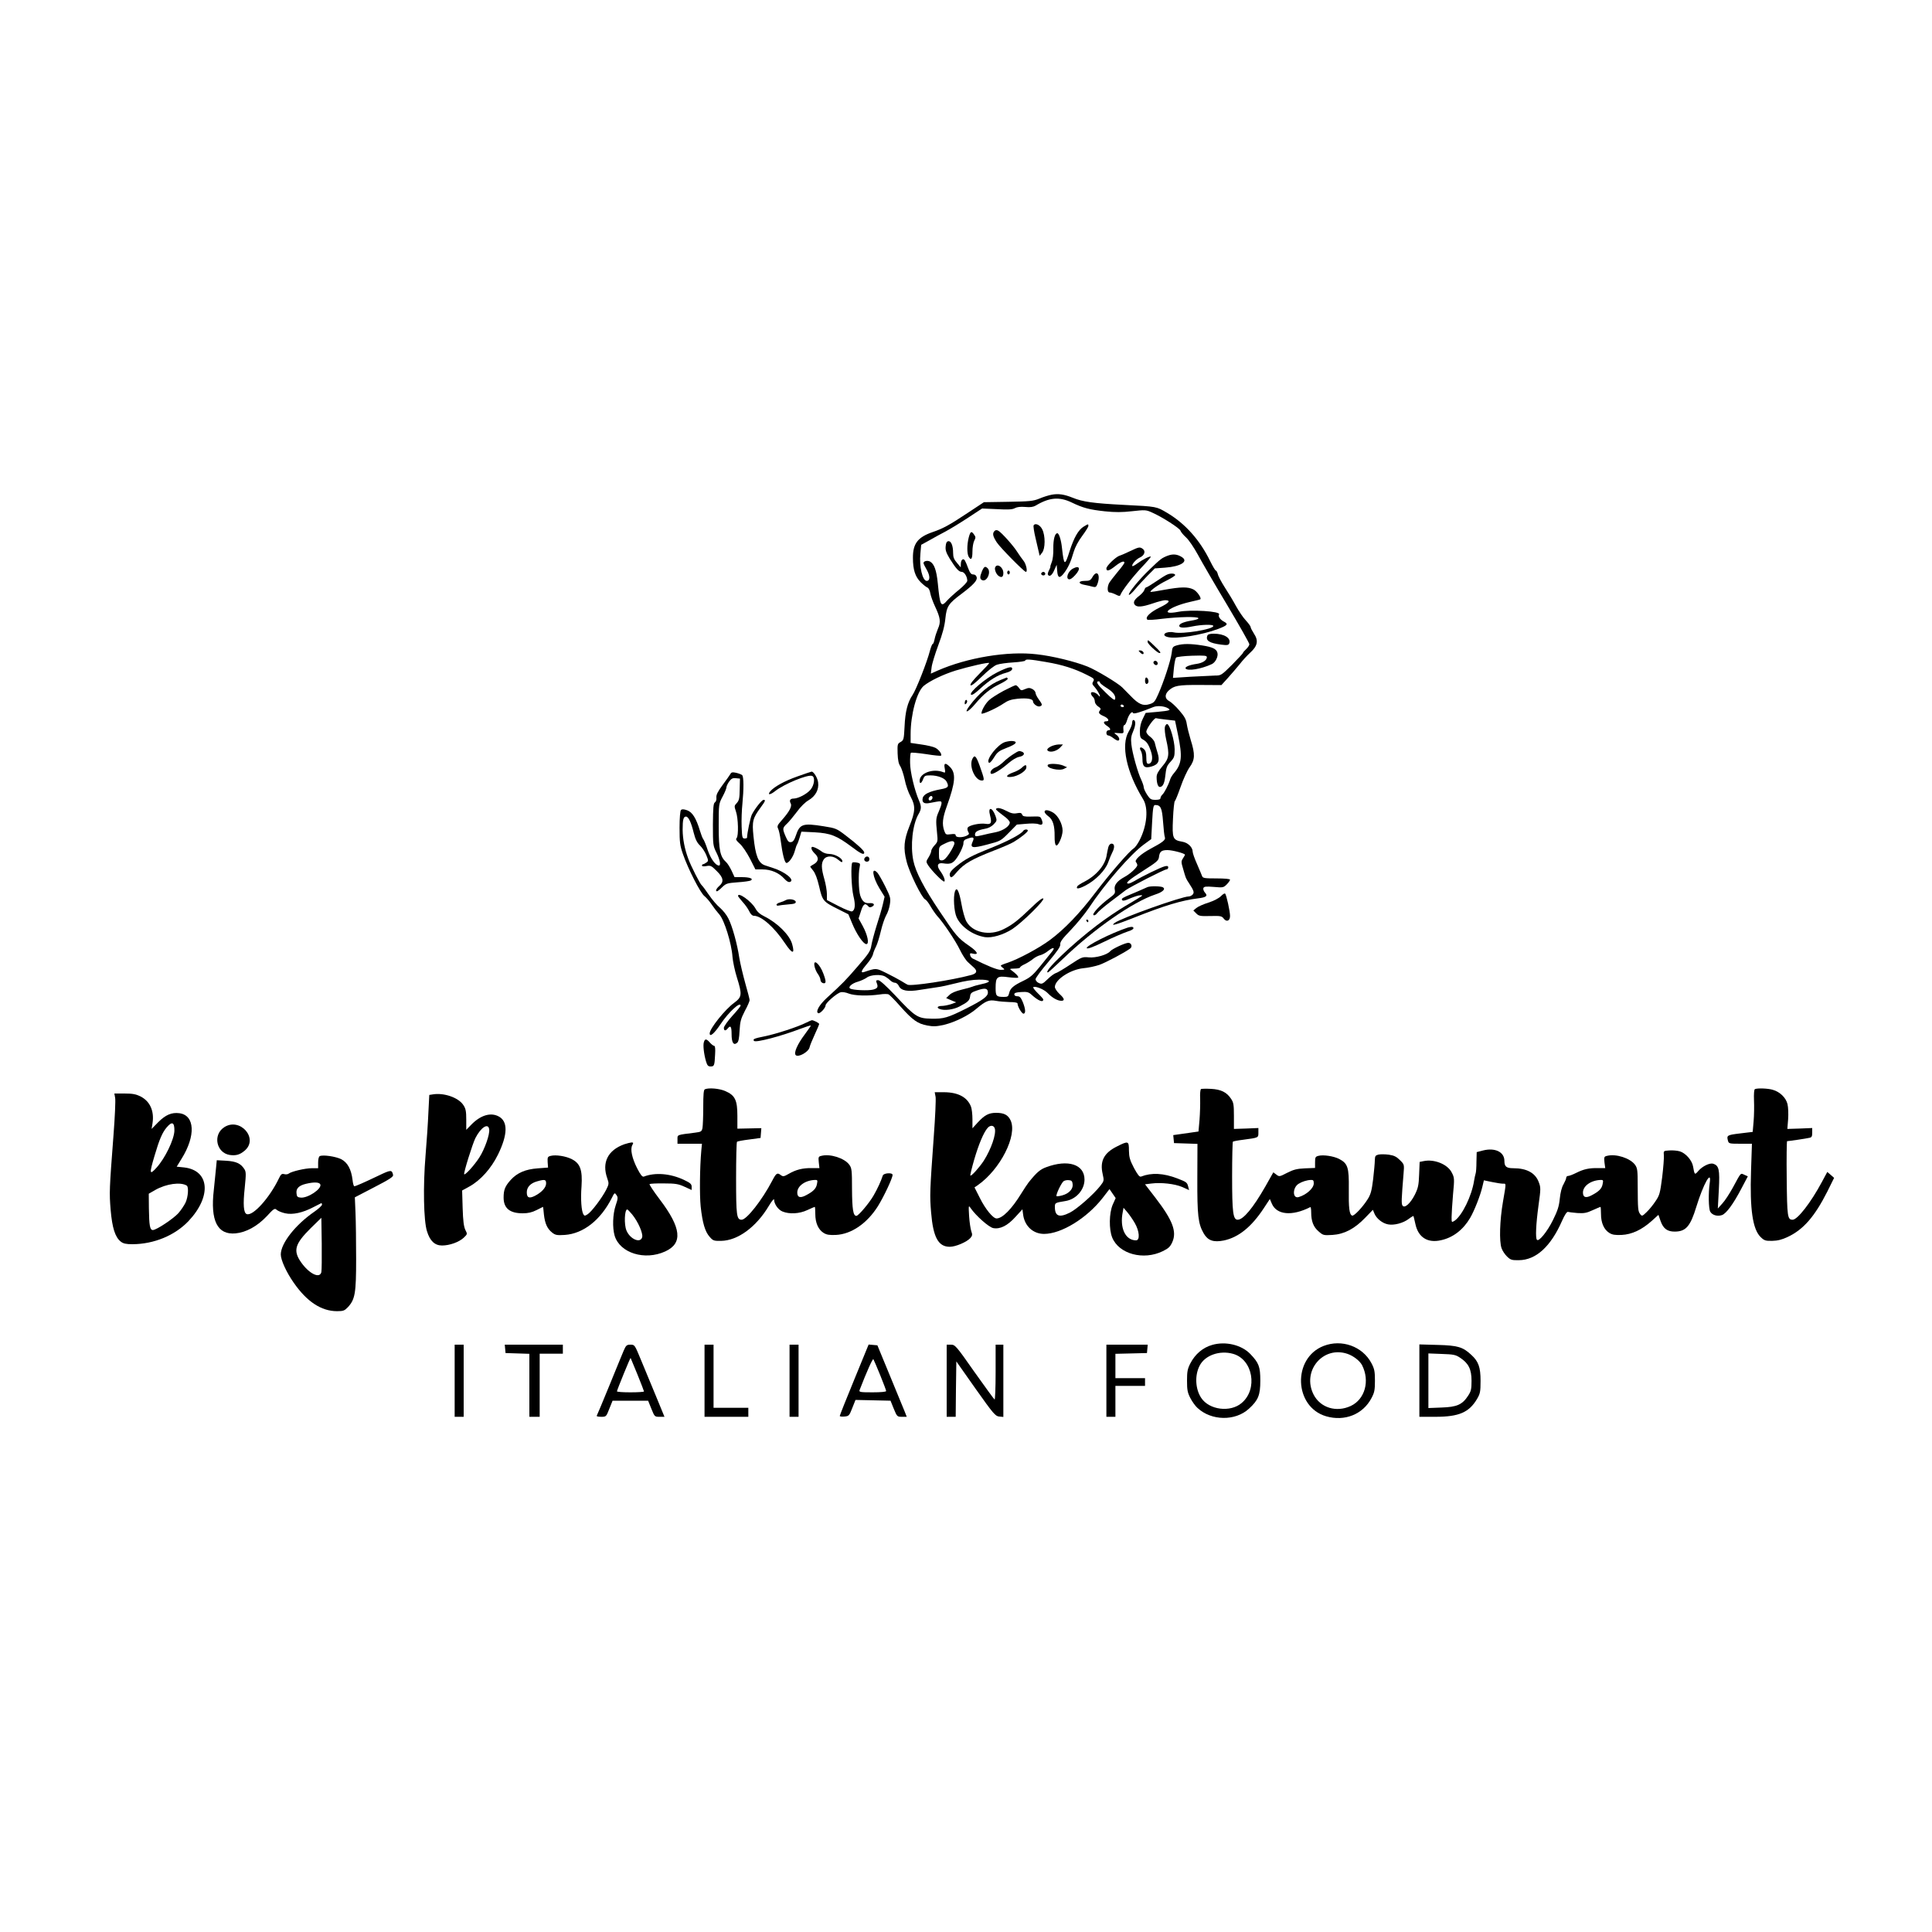 <?xml version="1.0" standalone="no"?>
<!DOCTYPE svg PUBLIC "-//W3C//DTD SVG 20010904//EN"
 "http://www.w3.org/TR/2001/REC-SVG-20010904/DTD/svg10.dtd">
<svg version="1.0" xmlns="http://www.w3.org/2000/svg"
 width="1500pt" height="1500pt" viewBox="0 0 1500 1500"
 preserveAspectRatio="xMidYMid meet">

<g transform="translate(0,1500) scale(0.1,-0.1)"
fill="#000000" stroke="none">
<path d="M8165 11159 c-22 -4 -65 -17 -95 -30 -49 -20 -75 -22 -243 -25 l-188
-3 -127 -84 c-140 -93 -189 -120 -271 -148 -116 -40 -154 -90 -153 -201 0 -90
17 -145 60 -188 20 -20 44 -39 53 -42 9 -4 19 -23 22 -45 4 -21 20 -66 36
-100 42 -89 47 -122 23 -175 -10 -24 -22 -60 -26 -81 -4 -20 -10 -37 -15 -37
-4 0 -13 -24 -21 -52 -21 -84 -107 -303 -135 -344 -38 -56 -57 -128 -62 -245
-5 -100 -7 -106 -31 -120 -24 -13 -25 -18 -23 -88 2 -53 8 -82 21 -100 9 -15
25 -61 34 -103 8 -43 29 -103 47 -135 38 -71 36 -113 -10 -227 -43 -108 -49
-171 -22 -275 21 -86 119 -284 144 -294 8 -3 27 -27 42 -54 15 -26 38 -59 51
-74 47 -50 144 -195 177 -264 19 -39 47 -82 62 -95 15 -14 36 -33 46 -42 30
-28 23 -46 -21 -58 -152 -41 -468 -89 -494 -75 -6 3 -29 16 -51 30 -22 13 -74
41 -115 61 -80 39 -76 39 -172 7 -29 -9 -21 12 22 62 22 25 43 58 47 73 3 15
14 43 24 62 10 19 27 74 38 121 11 48 30 102 41 122 12 19 25 58 29 86 7 47 5
56 -35 137 -24 48 -51 95 -60 106 -51 56 -41 -28 14 -119 l40 -65 -14 -61 c-8
-34 -30 -109 -49 -167 -18 -58 -36 -126 -40 -152 -6 -41 -20 -62 -105 -160
-94 -109 -118 -134 -242 -247 -58 -54 -87 -105 -66 -117 13 -8 58 40 58 61 0
18 87 94 117 101 13 4 41 -1 63 -10 44 -17 147 -20 240 -7 30 5 62 5 70 0 8
-4 49 -45 90 -92 96 -108 135 -135 209 -149 49 -9 71 -8 133 6 85 21 190 73
250 125 71 60 97 70 148 61 25 -5 73 -9 108 -10 38 0 62 -4 62 -11 0 -23 33
-79 46 -79 19 0 17 35 -5 90 -15 35 -23 45 -42 45 -15 0 -24 6 -24 15 0 11 14
16 54 18 45 3 58 -1 80 -21 53 -48 91 -63 91 -36 0 3 -19 25 -42 47 -23 23
-39 44 -36 47 13 13 85 -16 113 -46 35 -36 75 -59 105 -59 29 0 25 18 -15 54
-19 18 -35 42 -35 53 0 57 120 136 222 146 36 3 92 15 124 26 50 18 194 94
239 127 19 14 9 44 -15 44 -24 0 -125 -47 -140 -65 -23 -28 -112 -53 -166 -48
-50 5 -55 3 -143 -55 -50 -33 -101 -64 -114 -67 -12 -4 -41 -25 -64 -48 -38
-37 -45 -39 -68 -29 -14 6 -25 20 -25 29 0 10 44 70 98 133 72 86 96 121 94
138 -3 18 16 44 81 111 47 49 110 126 141 172 122 185 325 419 429 494 l55 40
7 133 c6 114 10 132 24 132 43 0 53 -23 61 -131 4 -57 10 -111 14 -120 8 -19
-16 -38 -110 -88 -75 -40 -130 -89 -114 -105 5 -5 10 -16 10 -23 0 -17 -56
-69 -100 -92 -57 -31 -83 -65 -75 -99 5 -27 1 -33 -42 -65 -72 -53 -137 -123
-123 -132 7 -4 18 2 27 14 8 12 56 53 106 91 51 38 103 78 117 89 36 26 299
161 316 161 8 0 14 7 14 15 0 12 -7 14 -27 9 -30 -7 -176 -78 -233 -113 -19
-11 -41 -21 -48 -21 -31 0 2 29 114 100 104 66 119 79 122 105 5 43 19 55 66
55 39 0 136 -26 136 -36 0 -3 -7 -15 -16 -29 -14 -22 -14 -29 2 -82 21 -74 21
-73 44 -108 39 -60 44 -73 30 -90 -7 -8 -21 -15 -31 -15 -54 0 -526 -168 -574
-205 -38 -28 7 -16 146 39 244 97 372 135 499 151 66 8 79 19 56 44 -10 11
-16 27 -13 36 5 12 19 14 81 9 70 -6 75 -6 100 19 14 14 26 31 26 37 0 6 -39
10 -105 10 -92 0 -106 2 -112 18 -3 9 -21 51 -39 93 -19 42 -34 85 -34 96 0
35 -37 71 -81 78 -74 13 -79 25 -72 177 3 73 10 135 14 138 5 3 25 53 45 110
20 58 51 126 70 153 42 58 44 100 9 211 -13 43 -27 99 -31 125 -5 36 -18 59
-57 104 -27 32 -63 65 -78 73 -36 18 -38 52 -6 82 42 39 74 45 246 44 l164 -1
50 55 c27 30 68 78 91 106 22 29 60 70 83 91 57 52 65 93 29 147 -14 22 -26
45 -26 51 0 7 -17 30 -38 53 -21 22 -55 73 -76 111 -21 39 -60 104 -87 145
-26 41 -51 87 -54 103 -4 15 -11 27 -15 27 -5 0 -24 33 -44 73 -80 164 -194
292 -334 375 -85 50 -77 49 -336 62 -235 12 -321 24 -396 55 -67 27 -112 34
-165 24z m155 -60 c91 -44 140 -56 260 -69 78 -8 132 -8 210 1 100 11 108 11
154 -10 78 -34 215 -122 221 -141 3 -10 23 -34 44 -53 21 -19 61 -78 91 -133
29 -54 131 -230 227 -390 95 -160 173 -297 173 -306 0 -8 -11 -25 -25 -38 -14
-13 -25 -26 -25 -30 0 -3 -38 -44 -84 -91 -83 -82 -86 -84 -133 -84 -26 -1
-111 -5 -187 -9 l-139 -9 7 74 c4 41 12 78 17 84 6 5 61 12 124 14 96 3 115 1
115 -11 0 -24 -32 -45 -77 -52 -58 -8 -95 -24 -88 -36 14 -22 121 -5 204 34
28 13 51 60 43 88 -7 30 -40 45 -119 57 -89 14 -147 14 -194 1 -34 -10 -37
-13 -42 -60 -7 -58 -63 -228 -105 -321 -25 -57 -33 -66 -67 -76 -50 -16 -85
-1 -147 64 -26 26 -55 56 -65 66 -33 33 -202 135 -270 162 -97 39 -273 82
-393 95 -225 27 -541 -26 -769 -126 l-54 -24 6 49 c3 27 27 104 52 172 33 88
49 148 55 208 10 94 24 115 126 191 90 68 124 104 117 128 -3 14 -13 22 -27
22 -16 0 -25 11 -39 48 -9 26 -21 53 -26 61 -13 20 -31 4 -31 -27 l-1 -27 -29
35 c-23 26 -30 44 -30 76 0 58 -16 96 -38 92 -12 -2 -18 -14 -20 -41 -3 -29 5
-50 32 -95 49 -78 71 -102 93 -102 20 0 43 -37 43 -69 0 -10 -28 -40 -62 -68
-35 -28 -75 -65 -91 -82 -52 -59 -58 -50 -76 131 -10 101 -28 150 -60 168 -21
11 -51 4 -51 -12 0 -5 12 -29 26 -53 26 -46 26 -85 -1 -85 -33 0 -59 112 -49
212 l6 68 62 34 c33 19 91 51 128 70 37 20 116 68 175 107 l108 71 115 -5 c88
-5 121 -3 140 8 17 9 43 12 80 9 39 -4 62 0 80 10 106 64 184 71 280 25z
m-198 -1239 c126 -21 222 -52 315 -99 57 -28 62 -33 51 -51 -10 -16 -9 -23 9
-42 21 -24 43 -61 43 -74 0 -4 -6 -1 -12 8 -19 23 -58 33 -58 15 0 -8 7 -20
15 -27 8 -7 15 -23 15 -35 0 -13 11 -30 26 -40 20 -13 23 -19 14 -30 -15 -18
-8 -29 29 -45 36 -15 49 -40 21 -40 -27 0 -25 -16 5 -36 28 -18 33 -34 10 -34
-8 0 -15 -9 -15 -20 0 -11 6 -20 14 -20 7 0 25 -9 39 -20 14 -11 30 -20 36
-20 19 0 12 28 -11 45 -23 16 -22 16 17 13 40 -3 40 -3 37 30 -2 17 1 32 7 32
6 0 16 18 22 40 13 43 39 74 46 54 3 -10 59 6 159 47 31 12 86 7 114 -11 23
-14 10 -18 -85 -27 l-90 -8 -22 -45 c-15 -29 -23 -62 -23 -97 0 -44 4 -54 23
-64 30 -17 44 -36 63 -93 18 -53 9 -96 -21 -96 -11 0 -15 12 -15 48 0 36 -5
54 -20 67 -24 22 -39 12 -22 -15 7 -11 12 -39 12 -64 0 -59 17 -73 71 -57 54
16 66 44 46 107 -8 27 -18 61 -21 76 -3 15 -20 36 -36 48 -17 12 -30 29 -30
39 0 23 62 109 75 105 6 -2 41 -7 79 -11 l69 -8 23 -110 c35 -169 30 -225 -30
-296 -14 -16 -28 -39 -31 -51 -12 -40 -46 -106 -61 -118 -7 -7 -14 -19 -14
-26 0 -10 -12 -14 -39 -14 -34 0 -42 5 -65 40 -14 22 -26 48 -26 57 0 10 -9
36 -19 58 -27 55 -70 208 -77 276 -5 45 -2 65 15 104 20 46 20 85 0 85 -5 0
-9 -10 -9 -22 0 -13 -12 -43 -27 -68 -62 -105 -17 -315 112 -525 43 -69 31
-206 -28 -320 -14 -27 -34 -55 -45 -62 -33 -20 -183 -193 -297 -343 -122 -161
-240 -284 -353 -368 -86 -64 -246 -149 -329 -177 -29 -9 -53 -19 -53 -22 0 -3
8 -12 18 -19 15 -12 13 -13 -18 -14 -29 0 -105 31 -220 89 -8 5 -17 16 -18 26
-3 14 1 16 21 11 49 -12 38 14 -25 58 -92 64 -104 78 -231 268 -123 183 -188
308 -206 396 -24 117 -6 281 40 360 23 39 24 60 5 104 -36 84 -70 226 -70 295
-1 39 2 74 6 78 3 4 56 -1 118 -10 61 -10 113 -15 116 -12 10 10 -16 47 -44
61 -15 8 -65 20 -110 26 l-82 12 0 68 c0 152 48 330 102 375 46 38 151 89 248
119 102 31 260 67 260 58 0 -4 -34 -41 -76 -83 -48 -49 -74 -81 -69 -89 5 -8
34 14 89 68 46 45 96 85 116 91 19 7 77 15 128 18 50 3 92 10 92 14 0 13 37
11 162 -11z m418 -159 c0 -5 22 -23 49 -40 52 -32 75 -61 69 -89 -3 -13 -22 0
-75 52 -65 63 -79 86 -52 86 5 0 9 -4 9 -9z m185 -181 c3 -5 -1 -10 -9 -10 -9
0 -16 5 -16 10 0 6 4 10 9 10 6 0 13 -4 16 -10z m-562 -1914 c-15 -19 -57 -70
-91 -113 -52 -64 -75 -83 -127 -108 -77 -37 -102 -58 -110 -96 -6 -25 -11 -29
-40 -29 -59 0 -65 6 -65 69 0 87 11 96 99 84 40 -5 74 -6 76 -3 5 8 -18 32
-50 55 -19 13 -17 14 23 15 23 0 42 4 42 9 0 5 17 17 38 26 20 10 49 28 64 41
15 12 40 25 55 28 16 4 42 18 58 31 45 36 62 31 28 -9z m-1292 -187 c11 -6 29
-19 40 -30 10 -10 27 -19 37 -19 11 0 24 -11 30 -24 17 -38 69 -48 166 -31 44
7 104 16 131 20 28 3 95 18 150 32 61 16 129 27 174 27 93 1 107 -17 25 -34
-32 -7 -65 -16 -73 -20 -9 -4 -47 -15 -86 -24 -45 -11 -79 -25 -94 -41 l-25
-24 39 -17 39 -16 -39 -14 c-22 -7 -55 -14 -72 -14 -35 0 -44 -14 -17 -24 36
-14 106 -5 152 19 67 35 80 47 84 80 3 24 10 31 56 46 61 21 82 16 82 -17 0
-30 -38 -58 -166 -123 -146 -73 -176 -82 -273 -80 -106 2 -125 14 -279 179
-73 77 -121 120 -134 120 -15 0 -18 -4 -13 -17 15 -36 10 -46 -25 -56 -37 -10
-159 -5 -179 8 -20 11 14 41 62 54 23 7 53 21 67 31 28 22 108 27 141 9z"/>
<path d="M8025 10921 c-3 -6 3 -50 15 -99 11 -48 23 -98 26 -112 l6 -25 19 24
c25 31 26 132 1 181 -17 35 -54 52 -67 31z"/>
<path d="M8413 10911 c-41 -25 -75 -86 -108 -188 -38 -121 -44 -118 -60 24 -6
60 -23 113 -36 113 -19 0 -32 -48 -31 -118 1 -44 -4 -87 -13 -108 -7 -18 -12
-34 -10 -34 2 0 -2 -12 -10 -27 -8 -15 -12 -30 -9 -35 12 -19 32 -5 49 35 l19
42 4 -47 c4 -58 20 -62 55 -15 30 40 51 85 73 162 11 37 36 84 66 124 26 35
48 70 48 77 0 17 1 18 -37 -5z"/>
<path d="M7722 10878 c-19 -19 -14 -41 17 -89 25 -39 212 -229 226 -229 15 0
2 62 -19 87 -12 15 -34 46 -48 68 -30 48 -123 152 -148 165 -11 6 -21 5 -28
-2z"/>
<path d="M7521 10826 c-14 -56 -14 -121 -1 -147 19 -34 30 -20 30 39 0 31 6
69 14 84 12 23 12 29 -1 47 -21 31 -29 26 -42 -23z"/>
<path d="M8774 10721 c-33 -16 -70 -32 -81 -35 -30 -9 -103 -80 -103 -99 0
-26 21 -20 69 18 43 34 71 44 71 26 0 -5 -24 -38 -54 -73 -29 -35 -58 -73 -65
-85 -16 -32 -14 -73 4 -73 9 0 30 -7 48 -16 22 -12 32 -13 35 -5 10 31 90 135
161 211 44 46 78 86 76 88 -6 7 -65 -23 -104 -52 -19 -14 -37 -24 -39 -21 -10
9 28 53 57 66 36 16 48 49 24 67 -23 17 -30 16 -99 -17z"/>
<path d="M9067 10686 c-45 -17 -54 -23 -140 -106 -83 -79 -172 -188 -162 -198
4 -4 26 16 48 43 23 28 67 75 97 106 l56 56 82 6 c119 9 181 48 129 81 -35 23
-69 27 -110 12z"/>
<path d="M7726 10594 c-6 -16 9 -54 28 -66 23 -16 36 -7 36 23 0 46 -50 79
-64 43z"/>
<path d="M7624 10565 c-18 -45 -18 -61 3 -70 36 -13 70 64 41 93 -19 19 -28
14 -44 -23z"/>
<path d="M8329 10585 c-35 -19 -56 -73 -32 -82 11 -4 27 6 50 31 47 51 36 80
-18 51z"/>
<path d="M7820 10555 c0 -8 5 -15 10 -15 6 0 10 7 10 15 0 8 -4 15 -10 15 -5
0 -10 -7 -10 -15z"/>
<path d="M8085 10551 c-7 -12 12 -24 25 -16 11 7 4 25 -10 25 -5 0 -11 -4 -15
-9z"/>
<path d="M8482 10520 c-15 -26 -23 -30 -60 -30 -53 0 -53 -22 -1 -31 19 -3 46
-10 61 -14 24 -6 29 -3 38 20 27 72 -3 116 -38 55z"/>
<path d="M9064 10540 c-12 -4 -52 -29 -88 -54 -37 -25 -71 -46 -76 -46 -5 0
-12 -9 -15 -20 -3 -11 -21 -31 -40 -46 -39 -30 -50 -51 -34 -70 17 -20 56 -17
139 11 40 14 84 25 96 25 48 0 32 -21 -43 -57 -73 -36 -115 -76 -95 -94 4 -4
57 -1 117 7 129 15 271 18 279 5 4 -5 -13 -12 -36 -16 -65 -10 -106 -24 -111
-39 -8 -21 30 -24 98 -10 72 15 165 18 165 4 0 -26 -237 -65 -305 -50 -60 13
-107 -21 -49 -36 66 -17 263 15 392 63 73 28 81 38 44 57 -29 15 -46 41 -37
56 15 24 -217 39 -316 20 -156 -30 -75 39 91 77 41 9 77 18 79 20 12 9 -26 64
-54 77 -43 21 -97 20 -225 -3 -58 -11 -106 -18 -107 -17 -8 8 58 56 119 86 39
19 72 40 72 45 1 13 -34 16 -60 5z"/>
<path d="M9374 10065 c-15 -39 15 -58 108 -70 46 -6 56 -4 62 10 15 41 -39 75
-121 75 -30 0 -45 -5 -49 -15z"/>
<path d="M8910 10016 c0 -15 76 -86 92 -86 15 0 8 10 -39 55 -52 50 -53 51
-53 31z"/>
<path d="M8853 9933 c9 -9 19 -14 23 -11 10 10 -6 28 -24 28 -15 0 -15 -1 1
-17z"/>
<path d="M8956 9861 c-3 -5 1 -14 8 -20 16 -13 32 2 21 19 -8 12 -22 13 -29 1z"/>
<path d="M8890 9715 c0 -25 14 -34 24 -16 8 12 -3 41 -15 41 -5 0 -9 -11 -9
-25z"/>
<path d="M7743 9780 c-89 -44 -221 -156 -204 -173 7 -7 30 8 71 46 72 67 137
107 199 123 28 7 47 18 49 28 5 26 -29 19 -115 -24z"/>
<path d="M7769 9721 c-84 -33 -172 -106 -243 -203 -46 -62 -12 -51 44 15 67
80 120 122 198 159 34 17 59 34 56 39 -3 5 -6 9 -7 9 -1 -1 -23 -9 -48 -19z"/>
<path d="M7791 9636 c-46 -25 -97 -57 -113 -73 -28 -26 -58 -79 -58 -102 0
-13 120 41 173 78 32 22 58 31 108 36 73 7 119 -1 119 -20 0 -20 36 -46 54
-39 21 8 20 14 -9 54 -14 19 -25 41 -25 50 0 9 -11 23 -24 30 -21 11 -31 11
-57 0 -30 -13 -33 -12 -47 8 -8 12 -20 22 -26 22 -6 0 -49 -20 -95 -44z"/>
<path d="M7497 9564 c-4 -4 -7 -14 -7 -23 0 -11 3 -12 11 -4 6 6 10 16 7 23
-2 6 -7 8 -11 4z"/>
<path d="M9044 9356 c-3 -14 1 -58 10 -97 27 -119 23 -147 -29 -208 -33 -39
-45 -61 -45 -84 0 -46 10 -77 25 -77 21 0 35 25 41 76 9 79 12 87 44 122 27
30 30 40 30 95 -1 66 -36 188 -57 195 -7 2 -15 -8 -19 -22z"/>
<path d="M7804 9239 c-56 -16 -151 -136 -127 -160 6 -6 20 7 40 39 27 44 38
52 102 77 71 27 88 48 40 52 -13 1 -38 -3 -55 -8z"/>
<path d="M8158 9204 c-30 -16 -35 -29 -15 -37 24 -9 65 5 88 29 l22 24 -34 0
c-19 -1 -46 -8 -61 -16z"/>
<path d="M7865 9143 c-22 -14 -56 -40 -75 -59 -19 -18 -47 -38 -63 -43 -27
-11 -45 -36 -33 -48 10 -10 74 28 131 78 32 28 67 49 89 53 37 7 48 29 20 40
-22 8 -24 8 -69 -21z"/>
<path d="M7551 9111 c-31 -56 18 -171 72 -171 22 0 21 8 -17 115 -27 75 -39
87 -55 56z"/>
<path d="M7335 9034 c6 -33 4 -36 -12 -29 -79 31 -183 -7 -183 -67 0 -28 14
-21 27 12 10 27 15 30 57 30 56 0 111 -21 125 -48 21 -40 14 -49 -46 -60 -87
-16 -132 -38 -139 -68 -8 -33 10 -47 51 -39 93 18 95 18 95 -1 0 -11 -10 -39
-21 -64 -23 -51 -24 -66 -14 -165 7 -66 6 -71 -19 -98 -14 -15 -26 -35 -26
-44 0 -9 -9 -31 -21 -50 -20 -32 -20 -34 -3 -61 29 -44 116 -132 125 -126 11
6 -5 46 -32 83 -30 41 -19 65 24 58 63 -10 82 1 121 66 20 34 36 74 36 88 0
23 7 30 36 39 43 15 51 8 35 -26 -21 -48 -2 -52 114 -21 103 27 105 28 167 91
l63 64 71 6 c40 4 82 3 97 -3 30 -12 39 2 24 37 -11 25 -10 24 -88 22 -44 -1
-58 2 -63 15 -5 14 -14 16 -41 11 -26 -5 -46 -1 -85 20 -30 16 -57 23 -68 19
-18 -7 -17 -8 68 -73 16 -13 30 -30 30 -38 0 -28 -51 -63 -108 -75 -32 -6 -81
-17 -109 -24 -49 -11 -53 -11 -53 6 0 22 22 34 76 44 26 4 52 17 69 35 26 27
26 30 14 65 -26 71 -61 73 -42 3 15 -58 8 -71 -35 -64 -46 7 -132 -12 -139
-31 -4 -9 -1 -23 5 -33 9 -14 6 -19 -14 -29 -35 -16 -84 -14 -84 3 0 11 -10
13 -39 9 -36 -5 -39 -3 -50 27 -18 52 -13 99 20 190 67 186 73 257 24 306 -35
35 -49 31 -40 -12z m-95 -228 c0 -8 -7 -16 -15 -20 -15 -5 -21 14 -8 27 11 12
23 8 23 -7z m170 -354 c0 -10 -17 -44 -37 -75 -27 -41 -44 -57 -60 -57 -21 0
-23 5 -23 54 0 53 0 54 43 75 52 26 77 27 77 3z"/>
<path d="M8135 9061 c-15 -25 91 -49 126 -30 l24 12 -30 13 c-35 15 -111 18
-120 5z"/>
<path d="M7934 9040 c-11 -11 -42 -29 -70 -38 -54 -20 -61 -39 -12 -34 47 4
112 43 116 70 4 27 -7 28 -34 2z"/>
<path d="M8110 8697 c0 -7 13 -23 30 -35 35 -26 49 -73 48 -155 -1 -79 15 -94
41 -36 12 24 21 60 21 79 0 51 -34 116 -72 140 -38 23 -68 26 -68 7z"/>
<path d="M7944 8549 c-15 -25 -119 -80 -254 -134 -150 -60 -196 -85 -267 -142
-46 -38 -57 -57 -45 -79 7 -12 19 -3 54 39 54 62 115 97 284 163 65 25 135 55
154 67 52 31 110 77 110 88 0 13 -27 11 -36 -2z"/>
<path d="M8605 8423 c-4 -16 -9 -41 -12 -58 -10 -79 -78 -161 -175 -211 -26
-13 -50 -29 -53 -34 -15 -25 9 -23 63 5 79 41 154 118 176 180 10 28 24 62 32
77 20 38 18 68 -5 68 -12 0 -21 -10 -26 -27z"/>
<path d="M7414 8079 c-14 -44 -7 -155 13 -200 34 -75 125 -139 220 -155 55 -8
143 18 213 63 77 51 253 224 240 237 -6 6 -37 -16 -92 -70 -102 -98 -147 -134
-216 -168 -108 -55 -241 -27 -289 60 -12 21 -29 82 -38 134 -18 102 -37 140
-51 99z"/>
<path d="M5671 8991 c-5 -9 -32 -47 -61 -86 -38 -52 -50 -76 -48 -97 2 -17 -3
-32 -12 -38 -11 -7 -14 -41 -15 -172 0 -158 1 -165 28 -219 27 -55 35 -99 19
-99 -26 0 -64 52 -87 119 -13 40 -29 79 -35 86 -6 7 -17 37 -26 66 -29 96 -58
143 -99 158 -26 9 -40 10 -48 2 -6 -6 -11 -60 -11 -138 0 -112 3 -137 26 -203
40 -116 135 -302 167 -327 15 -12 40 -41 56 -65 16 -24 43 -59 60 -78 38 -42
95 -224 102 -329 3 -36 18 -108 34 -159 42 -134 40 -152 -20 -197 -71 -51
-191 -201 -191 -238 0 -32 35 -2 84 71 61 92 156 180 156 144 0 -5 -29 -41
-65 -80 -36 -40 -65 -82 -65 -92 0 -24 13 -26 30 -5 22 27 30 16 30 -44 0 -65
15 -90 42 -68 12 8 17 36 20 95 4 71 10 93 41 153 21 38 37 76 37 84 0 7 -15
66 -34 132 -18 65 -39 153 -46 196 -16 108 -55 248 -85 306 -13 27 -43 64 -65
83 -22 18 -61 63 -86 100 -25 37 -50 70 -55 74 -12 7 -86 152 -106 209 -28 76
-42 150 -43 222 0 80 6 103 26 103 19 0 40 -44 60 -126 13 -51 26 -77 49 -99
17 -16 39 -50 49 -75 17 -42 17 -45 0 -57 -10 -7 -21 -13 -26 -13 -4 0 -8 -5
-8 -10 0 -7 13 -8 35 -4 32 6 39 2 80 -39 52 -51 57 -83 20 -115 -24 -21 -33
-42 -18 -42 4 0 22 14 40 32 30 29 39 32 121 38 48 3 94 10 101 14 23 14 -8
26 -70 26 l-56 0 -23 50 c-13 27 -32 58 -43 67 -46 42 -57 93 -57 278 0 173 0
173 30 230 17 31 30 64 30 72 0 8 9 28 21 45 17 23 27 29 53 26 l31 -3 -2 -84
c-1 -69 -5 -87 -23 -106 -20 -21 -20 -24 -6 -66 18 -51 21 -190 5 -206 -9 -9
-2 -20 24 -43 20 -17 55 -69 79 -115 l43 -85 55 0 c67 0 128 -27 168 -71 20
-22 34 -30 46 -26 39 15 -38 78 -132 108 -20 6 -49 16 -64 21 -51 18 -73 75
-88 225 -12 116 -6 140 55 223 38 52 41 60 23 60 -14 -1 -67 -68 -91 -115 -11
-23 -37 -146 -37 -179 0 -3 -9 -6 -19 -6 -18 0 -20 9 -23 93 -2 50 1 130 6
177 11 113 11 209 -2 222 -5 5 -26 13 -46 18 -29 6 -38 5 -45 -9z"/>
<path d="M6189 8971 c-99 -35 -178 -79 -209 -115 -24 -30 -1 -29 37 1 70 56
255 132 288 119 25 -9 18 -71 -12 -107 -29 -34 -94 -68 -130 -69 -28 0 -37
-14 -24 -38 12 -22 -10 -63 -70 -131 -33 -37 -37 -46 -28 -64 6 -11 15 -52 20
-91 14 -108 31 -176 45 -176 19 0 53 48 65 94 6 22 14 46 18 51 4 6 13 30 20
54 l13 44 103 -5 c123 -7 171 -26 285 -111 73 -56 100 -68 100 -46 0 14 -50
61 -142 131 -72 55 -78 58 -174 73 -163 26 -185 18 -216 -75 -11 -33 -21 -46
-36 -48 -18 -3 -26 6 -42 43 -26 61 -26 66 11 101 17 16 51 58 77 92 26 37 65
75 90 89 54 32 81 82 74 138 -4 35 -35 86 -51 84 -3 0 -54 -17 -112 -38z"/>
<path d="M6300 8413 c0 -8 11 -26 25 -39 33 -30 32 -59 -2 -81 -16 -9 -30 -18
-32 -20 -2 -1 8 -16 22 -32 17 -21 32 -61 47 -124 25 -110 31 -118 146 -175
l81 -41 29 -70 c34 -83 87 -161 110 -161 25 0 10 71 -28 141 l-32 58 18 55
c17 57 33 68 56 41 9 -11 17 -12 31 -4 26 14 14 30 -21 27 -36 -3 -56 14 -71
59 -13 40 -16 171 -5 219 6 29 5 32 -21 37 -15 3 -31 3 -35 0 -14 -8 -8 -195
8 -260 17 -67 13 -110 -11 -119 -7 -3 -54 15 -104 41 l-91 47 0 47 c0 25 -9
78 -20 116 -24 84 -25 123 -4 153 22 31 74 30 113 -4 24 -20 31 -22 31 -10 0
23 -59 56 -101 56 -21 0 -47 8 -61 20 -14 11 -37 24 -52 30 -21 8 -26 7 -26
-7z"/>
<path d="M6717 8343 c-14 -13 -6 -33 13 -33 13 0 20 7 20 20 0 19 -20 27 -33
13z"/>
<path d="M8910 8113 c-8 -3 -42 -18 -75 -33 -33 -14 -75 -32 -92 -39 -18 -8
-33 -17 -33 -21 0 -18 16 -17 67 6 31 13 65 24 77 23 25 0 33 6 -115 -82 -58
-34 -157 -101 -220 -149 -197 -149 -425 -368 -383 -368 4 0 56 48 118 107 240
231 541 440 715 498 58 19 83 42 60 56 -15 9 -95 11 -119 2z"/>
<path d="M9479 8042 c-16 -16 -54 -36 -97 -50 -39 -12 -81 -31 -94 -42 l-23
-19 22 -22 c20 -21 31 -23 110 -21 80 2 89 0 104 -20 22 -29 49 -18 49 21 0
35 -28 163 -38 173 -4 4 -19 -5 -33 -20z"/>
<path d="M5730 8044 c0 -4 16 -24 35 -46 20 -21 43 -54 52 -73 10 -22 24 -35
35 -35 59 0 159 -88 243 -214 57 -85 78 -87 55 -5 -20 70 -113 163 -215 214
-35 17 -56 36 -70 62 -29 53 -135 130 -135 97z"/>
<path d="M6100 8011 c-8 -5 -28 -13 -45 -18 -16 -4 -28 -13 -26 -18 1 -6 8 -8
15 -6 6 2 39 6 74 9 51 4 62 8 60 21 -4 18 -54 26 -78 12z"/>
<path d="M8435 7850 c3 -5 8 -10 11 -10 2 0 4 5 4 10 0 6 -5 10 -11 10 -5 0
-7 -4 -4 -10z"/>
<path d="M8755 7798 c-127 -42 -332 -145 -317 -160 7 -7 53 11 134 50 67 33
147 67 176 77 48 15 63 28 45 38 -5 2 -21 0 -38 -5z"/>
<path d="M6324 7498 c3 -18 15 -45 26 -60 11 -15 20 -36 20 -46 0 -11 9 -22
20 -25 25 -6 26 11 3 73 -28 77 -82 122 -69 58z"/>
<path d="M6259 7060 c-62 -32 -234 -88 -323 -106 -80 -16 -95 -22 -81 -36 15
-14 209 37 358 94 43 16 80 28 82 26 2 -1 -19 -32 -46 -68 -58 -77 -88 -145
-71 -162 20 -20 98 24 107 59 3 15 22 61 41 102 19 40 34 77 34 81 0 7 -46 31
-58 29 -4 -1 -23 -9 -43 -19z"/>
<path d="M5465 6909 c-8 -23 0 -94 17 -151 9 -30 16 -38 35 -38 28 0 31 6 35
93 3 45 0 67 -7 67 -6 0 -21 11 -33 25 -27 31 -39 32 -47 4z"/>
<path d="M5473 6543 c-10 -3 -13 -41 -13 -138 0 -73 -3 -146 -6 -163 -6 -27
-10 -30 -58 -36 -144 -18 -136 -15 -136 -52 l0 -34 95 0 95 0 -5 -52 c-12
-134 -14 -346 -5 -435 14 -128 34 -196 70 -236 26 -30 33 -32 89 -31 129 2
272 107 370 271 22 37 41 60 41 50 0 -34 31 -79 65 -93 53 -22 132 -18 193 11
30 14 56 25 58 25 2 0 4 -25 4 -56 0 -68 23 -120 64 -146 24 -15 45 -18 96
-16 121 6 242 90 326 223 46 74 114 218 114 243 0 20 -70 15 -76 -5 -14 -43
-41 -102 -71 -154 -33 -58 -118 -159 -134 -159 -25 0 -33 51 -34 207 0 147 -2
164 -21 190 -37 51 -148 87 -217 69 -23 -5 -24 -10 -20 -50 l5 -45 -59 0 c-71
1 -123 -12 -180 -45 -36 -21 -44 -22 -60 -10 -29 22 -36 17 -68 -44 -78 -149
-198 -302 -237 -302 -39 0 -43 33 -43 322 0 152 3 279 7 283 3 4 46 12 95 18
l88 12 3 38 3 38 -93 -2 -93 -2 0 99 c0 123 -18 160 -94 193 -46 20 -127 27
-158 14z m870 -735 c-6 -36 -28 -58 -85 -88 -45 -24 -68 -17 -68 21 0 51 61
95 137 98 20 1 22 -3 16 -31z"/>
<path d="M9325 6545 c-6 -3 -9 -36 -7 -77 1 -40 -1 -113 -5 -163 l-8 -90 -98
-14 -98 -14 3 -31 3 -31 91 -3 91 -3 -1 -267 c-1 -289 6 -353 50 -429 32 -55
76 -70 156 -54 114 24 215 106 309 249 l48 73 15 -35 c37 -89 158 -100 299
-28 4 2 7 -16 7 -40 0 -69 17 -114 57 -148 35 -31 39 -32 108 -28 93 6 172 48
254 133 l60 62 12 -29 c16 -39 62 -76 106 -84 47 -9 118 10 161 43 18 14 35
23 36 22 1 -2 8 -30 15 -62 22 -104 95 -150 199 -126 93 20 172 81 226 173 32
54 80 176 95 242 l12 50 62 -13 c34 -7 72 -13 85 -13 27 0 27 12 1 -140 -25
-144 -30 -308 -11 -361 7 -20 26 -49 43 -65 27 -26 37 -29 92 -28 132 1 247
106 334 304 20 46 38 73 46 71 6 -2 40 -6 74 -9 51 -3 71 0 118 22 32 14 59
26 61 26 2 0 4 -25 4 -56 0 -68 23 -120 64 -146 24 -15 45 -18 96 -16 80 4
155 39 233 108 l53 48 17 -49 c21 -59 53 -82 112 -81 84 1 119 41 165 192 55
179 121 296 104 184 -11 -76 -9 -197 4 -221 15 -27 55 -39 91 -27 34 12 88 86
150 204 l51 97 -27 12 c-31 14 -24 21 -89 -99 -26 -47 -62 -103 -82 -124 l-35
-39 8 147 c8 157 1 186 -44 201 -27 8 -85 -20 -116 -57 -27 -32 -29 -30 -40
35 -8 48 -57 104 -103 118 -21 6 -57 9 -82 7 -45 -3 -45 -3 -42 -38 2 -19 -4
-96 -13 -170 -16 -123 -20 -140 -51 -185 -18 -28 -49 -66 -69 -85 -35 -34 -37
-34 -51 -16 -17 23 -18 39 -19 218 0 121 -2 139 -21 165 -37 51 -148 87 -217
69 -23 -5 -24 -10 -20 -51 l6 -44 -56 0 c-70 1 -111 -8 -169 -37 -26 -13 -54
-24 -63 -24 -8 0 -15 -6 -15 -14 0 -8 -10 -31 -21 -51 -14 -23 -24 -64 -29
-112 -6 -60 -17 -93 -53 -166 -44 -89 -109 -169 -124 -153 -13 12 -8 121 12
268 18 130 18 138 1 182 -27 70 -93 106 -197 106 -54 0 -69 13 -69 57 0 69
-72 104 -165 81 l-50 -13 -2 -75 c0 -41 -3 -82 -6 -90 -3 -8 -8 -33 -12 -55
-18 -120 -94 -274 -152 -313 -23 -14 -23 -14 -23 29 0 24 5 103 11 174 12 125
11 132 -10 172 -32 64 -137 106 -219 88 l-30 -6 -4 -98 c-3 -83 -8 -105 -33
-156 -35 -69 -80 -109 -96 -85 -10 14 -8 51 8 247 6 72 6 72 -28 106 -27 27
-46 36 -86 42 -29 4 -65 4 -80 1 -24 -6 -28 -11 -29 -44 0 -20 -6 -86 -13
-147 -11 -90 -19 -118 -42 -155 -39 -62 -106 -133 -121 -128 -22 8 -28 60 -26
208 2 167 -8 197 -75 232 -43 22 -123 34 -161 24 -23 -6 -26 -11 -26 -50 l0
-44 -78 -3 c-64 -3 -90 -10 -139 -35 -58 -30 -61 -31 -83 -14 l-24 18 -62
-110 c-95 -166 -171 -258 -215 -258 -36 0 -43 59 -43 337 0 145 3 265 6 269 3
3 39 10 80 15 120 16 118 15 118 55 l0 36 -95 -4 -95 -3 0 101 c0 88 -3 105
-23 134 -33 50 -78 72 -155 76 -37 2 -71 1 -77 -1z m875 -733 c0 -37 -56 -88
-117 -106 -49 -15 -49 73 -1 103 27 17 65 29 96 30 18 1 22 -4 22 -27z m2243
-4 c-6 -36 -28 -58 -85 -88 -45 -24 -68 -17 -68 21 0 51 61 95 137 98 20 1 22
-3 16 -31z"/>
<path d="M13625 6544 c-6 -2 -9 -38 -7 -86 2 -46 1 -120 -3 -164 l-7 -82 -99
-12 c-101 -12 -104 -15 -93 -57 6 -22 11 -23 96 -23 l90 0 -7 -212 c-10 -299
13 -453 75 -513 28 -27 38 -30 90 -29 42 1 75 9 121 31 121 57 208 158 306
351 l53 107 -26 23 -27 23 -42 -78 c-85 -159 -189 -293 -227 -293 -40 0 -43
22 -46 322 -2 158 0 288 3 288 11 0 149 20 173 26 18 3 22 11 22 40 l0 36 -96
-4 -97 -3 6 75 c3 41 1 94 -5 118 -12 50 -60 96 -115 111 -37 11 -118 14 -138
5z"/>
<path d="M7264 6483 c3 -21 -3 -157 -14 -303 -31 -431 -32 -459 -21 -593 16
-194 56 -267 145 -267 46 0 132 37 160 68 15 18 17 26 7 53 -6 18 -14 71 -17
118 -5 84 -4 85 12 61 42 -60 142 -149 176 -155 53 -10 111 19 172 87 l54 59
6 -45 c13 -87 78 -146 162 -146 134 0 331 121 454 278 l54 70 24 -35 24 -35
-23 -51 c-28 -66 -30 -190 -4 -255 52 -128 242 -180 393 -106 45 22 58 35 74
71 36 81 2 170 -131 343 l-81 105 48 6 c77 10 182 -2 241 -27 l53 -24 -7 27
c-8 33 -13 36 -85 64 -108 41 -199 46 -281 14 -12 -4 -25 12 -55 67 -32 62
-38 83 -39 135 0 75 -4 77 -93 32 -101 -50 -134 -114 -111 -214 12 -53 11 -54
-20 -94 -53 -67 -181 -179 -235 -206 -82 -41 -116 -28 -116 44 0 32 1 33 81
46 84 13 149 87 149 167 0 118 -128 159 -297 96 -47 -17 -74 -40 -136 -117
-10 -13 -37 -53 -59 -89 -73 -119 -145 -192 -191 -192 -27 0 -87 73 -129 158
l-42 83 25 17 c175 122 310 388 255 504 -20 42 -51 58 -112 58 -57 0 -89 -17
-142 -74 l-42 -46 0 70 c0 38 -5 81 -11 97 -28 74 -99 112 -208 113 l-74 0 7
-37z m460 -246 c11 -44 -29 -159 -86 -249 -35 -53 -97 -122 -104 -115 -3 2 11
59 30 125 35 119 73 210 104 245 21 24 49 21 56 -6z m604 -431 c5 -37 -29 -73
-81 -87 -21 -6 -41 -8 -44 -6 -8 9 39 107 56 117 9 6 27 9 41 7 19 -1 26 -8
28 -31z m482 -301 c37 -63 42 -135 10 -135 -83 0 -128 97 -103 220 l6 33 29
-34 c16 -19 42 -56 58 -84z"/>
<path d="M894 6476 c4 -18 -2 -150 -13 -292 -32 -419 -33 -443 -22 -577 12
-140 35 -213 79 -247 19 -15 40 -20 91 -20 167 1 329 68 435 180 180 191 164
393 -34 416 l-58 6 38 62 c111 178 103 337 -17 353 -60 8 -107 -12 -165 -70
l-51 -52 7 43 c15 96 -19 172 -94 210 -35 17 -61 22 -123 22 l-79 0 6 -34z
m460 -255 c-2 -68 -72 -213 -138 -286 -56 -62 -58 -49 -16 92 37 126 60 180
95 221 41 48 60 39 59 -27z m96 -426 c16 -10 11 -87 -9 -131 -11 -23 -36 -60
-56 -83 -40 -44 -171 -131 -198 -131 -23 0 -29 33 -31 167 l-1 115 52 30 c84
47 195 63 243 33z"/>
<path d="M3359 6503 l-26 -4 -7 -137 c-3 -75 -13 -225 -22 -332 -20 -239 -15
-507 11 -589 23 -76 61 -111 117 -111 59 0 131 26 168 60 29 28 30 28 13 61
-12 25 -18 70 -21 170 l-4 136 58 32 c86 48 167 139 220 246 77 157 79 260 4
298 -62 32 -140 8 -211 -65 l-39 -40 0 79 c0 66 -4 86 -23 114 -38 58 -152 97
-238 82z m439 -271 c6 -39 -35 -154 -76 -218 -39 -61 -110 -139 -118 -131 -7
7 64 234 87 281 43 84 100 120 107 68z"/>
<path d="M1739 6247 c-88 -59 -59 -197 44 -214 47 -7 79 1 116 33 113 94 -37
264 -160 181z"/>
<path d="M4847 6116 c-128 -46 -176 -142 -132 -265 14 -40 13 -45 -9 -89 -32
-62 -112 -169 -143 -189 -21 -14 -26 -14 -33 -2 -16 25 -23 119 -15 219 8 126
-10 177 -75 210 -46 24 -125 36 -164 26 -24 -6 -26 -11 -24 -49 l3 -42 -80 -6
c-96 -7 -160 -35 -210 -90 -44 -49 -55 -77 -55 -137 0 -83 48 -122 148 -122
43 0 72 7 108 25 27 14 49 25 50 25 1 0 4 -27 7 -60 8 -70 26 -110 64 -140 24
-19 37 -22 98 -18 144 10 278 115 365 287 21 42 22 43 36 23 13 -19 12 -28 -6
-81 -23 -69 -26 -172 -8 -235 41 -135 234 -195 393 -122 138 63 125 183 -43
404 -47 62 -82 115 -79 119 4 3 54 6 111 5 90 0 113 -4 161 -26 l55 -25 0 25
c0 21 -10 30 -61 54 -105 49 -222 59 -310 25 -12 -4 -25 12 -52 64 -40 79 -55
148 -38 180 10 18 9 21 -6 21 -10 -1 -35 -7 -56 -14z m-607 -304 c0 -32 -35
-70 -88 -97 -44 -22 -62 -14 -62 28 0 40 29 71 80 85 60 17 70 15 70 -16z
m669 -242 c46 -57 84 -145 77 -175 -13 -51 -94 -16 -122 51 -20 47 -15 164 6
164 3 0 21 -18 39 -40z"/>
<path d="M2483 6024 c-8 -3 -13 -24 -13 -50 l0 -44 -48 0 c-53 0 -158 -25
-179 -41 -7 -6 -23 -9 -36 -5 -20 5 -26 -1 -41 -32 -72 -151 -203 -297 -251
-278 -24 9 -29 75 -15 203 11 111 11 125 -4 148 -28 42 -62 58 -140 63 l-73 4
-6 -63 c-3 -35 -11 -111 -17 -168 -28 -239 28 -350 169 -337 82 8 168 55 241
132 56 61 63 65 78 51 10 -9 39 -21 66 -27 58 -13 136 4 218 47 29 15 56 29
61 31 4 2 7 -3 7 -11 0 -7 -26 -31 -57 -53 -149 -102 -263 -247 -263 -334 0
-42 43 -137 99 -217 103 -149 215 -223 338 -223 48 0 58 4 83 30 57 61 65 109
65 375 0 132 -2 294 -5 360 l-5 119 150 78 c118 61 149 81 147 95 -9 42 -16
42 -112 -4 -113 -54 -179 -83 -189 -83 -5 0 -11 22 -14 50 -10 82 -39 135 -88
160 -41 21 -141 36 -166 24z m4 -220 c13 -34 -99 -109 -154 -102 -23 2 -29 8
-31 34 -4 37 19 60 74 73 63 15 104 13 111 -5z m8 -681 c-13 -53 -95 -12 -157
76 -64 91 -49 143 74 265 l83 81 3 -200 c1 -110 0 -210 -3 -222z"/>
<path d="M9411 4558 c-71 -20 -132 -71 -169 -143 -22 -43 -26 -63 -26 -135 0
-72 4 -92 26 -135 14 -27 39 -62 55 -76 108 -101 294 -104 400 -6 72 66 88
105 88 217 0 109 -11 138 -78 208 -69 71 -192 100 -296 70z m162 -69 c155 -43
195 -275 67 -382 -88 -75 -252 -54 -314 40 -46 69 -51 176 -12 250 41 81 156
121 259 92z"/>
<path d="M10276 4550 c-243 -95 -230 -473 20 -546 144 -42 286 15 352 141 23
43 27 62 27 135 0 73 -4 92 -27 136 -69 131 -231 189 -372 134z m185 -61 c47
-16 96 -54 114 -88 62 -122 23 -265 -88 -317 -112 -52 -235 -14 -288 88 -93
182 71 381 262 317z"/>
<path d="M3530 4280 l0 -280 35 0 35 0 0 280 0 280 -35 0 -35 0 0 -280z"/>
<path d="M3922 4528 l3 -33 93 -3 92 -3 0 -244 0 -245 40 0 40 0 0 245 0 245
90 0 90 0 0 35 0 35 -226 0 -225 0 3 -32z"/>
<path d="M4842 4513 c-11 -27 -62 -149 -112 -273 -51 -124 -94 -228 -97 -232
-2 -5 13 -8 35 -8 38 0 39 1 63 63 l25 62 138 0 138 0 25 -62 c25 -62 26 -63
63 -63 l39 0 -65 158 c-36 86 -88 212 -116 280 -50 121 -50 122 -83 122 -29 0
-35 -5 -53 -47z m107 -184 c28 -69 51 -129 51 -132 0 -4 -47 -7 -105 -7 -58 0
-105 3 -105 8 0 9 103 262 106 259 1 -1 25 -59 53 -128z"/>
<path d="M5470 4280 l0 -280 170 0 170 0 0 35 0 35 -135 0 -135 0 0 245 0 245
-35 0 -35 0 0 -280z"/>
<path d="M6130 4280 l0 -280 35 0 35 0 0 280 0 280 -35 0 -35 0 0 -280z"/>
<path d="M6632 4288 c-62 -150 -112 -277 -112 -281 0 -5 16 -7 36 -5 34 3 38
6 61 66 l25 63 136 -3 136 -3 25 -62 c25 -61 27 -63 63 -63 l38 0 -17 43 c-9
23 -61 148 -114 277 l-97 235 -34 3 -34 3 -112 -273z m202 35 c25 -62 46 -117
46 -123 0 -6 -39 -10 -106 -10 -97 0 -106 2 -100 18 52 135 102 248 107 239 4
-7 28 -62 53 -124z"/>
<path d="M7350 4280 l0 -280 35 0 35 0 2 215 3 215 150 -213 c138 -195 153
-212 183 -215 l32 -3 0 280 0 281 -30 0 -30 0 0 -216 c0 -118 -4 -213 -8 -210
-5 3 -75 100 -157 215 -142 203 -150 211 -182 211 l-33 0 0 -280z"/>
<path d="M8590 4280 l0 -280 35 0 35 0 0 120 0 120 115 0 115 0 0 30 0 30
-115 0 -115 0 0 95 0 94 123 3 122 3 3 33 3 32 -160 0 -161 0 0 -280z"/>
<path d="M11020 4281 l0 -281 125 0 c182 0 261 34 323 139 24 41 27 56 27 141
0 105 -16 150 -72 201 -65 61 -106 73 -260 77 l-143 4 0 -281z m317 177 c65
-43 88 -89 88 -179 0 -65 -4 -81 -27 -116 -45 -69 -87 -87 -205 -91 l-103 -4
0 212 0 212 104 -4 c91 -3 108 -6 143 -30z"/>
</g>
</svg>
